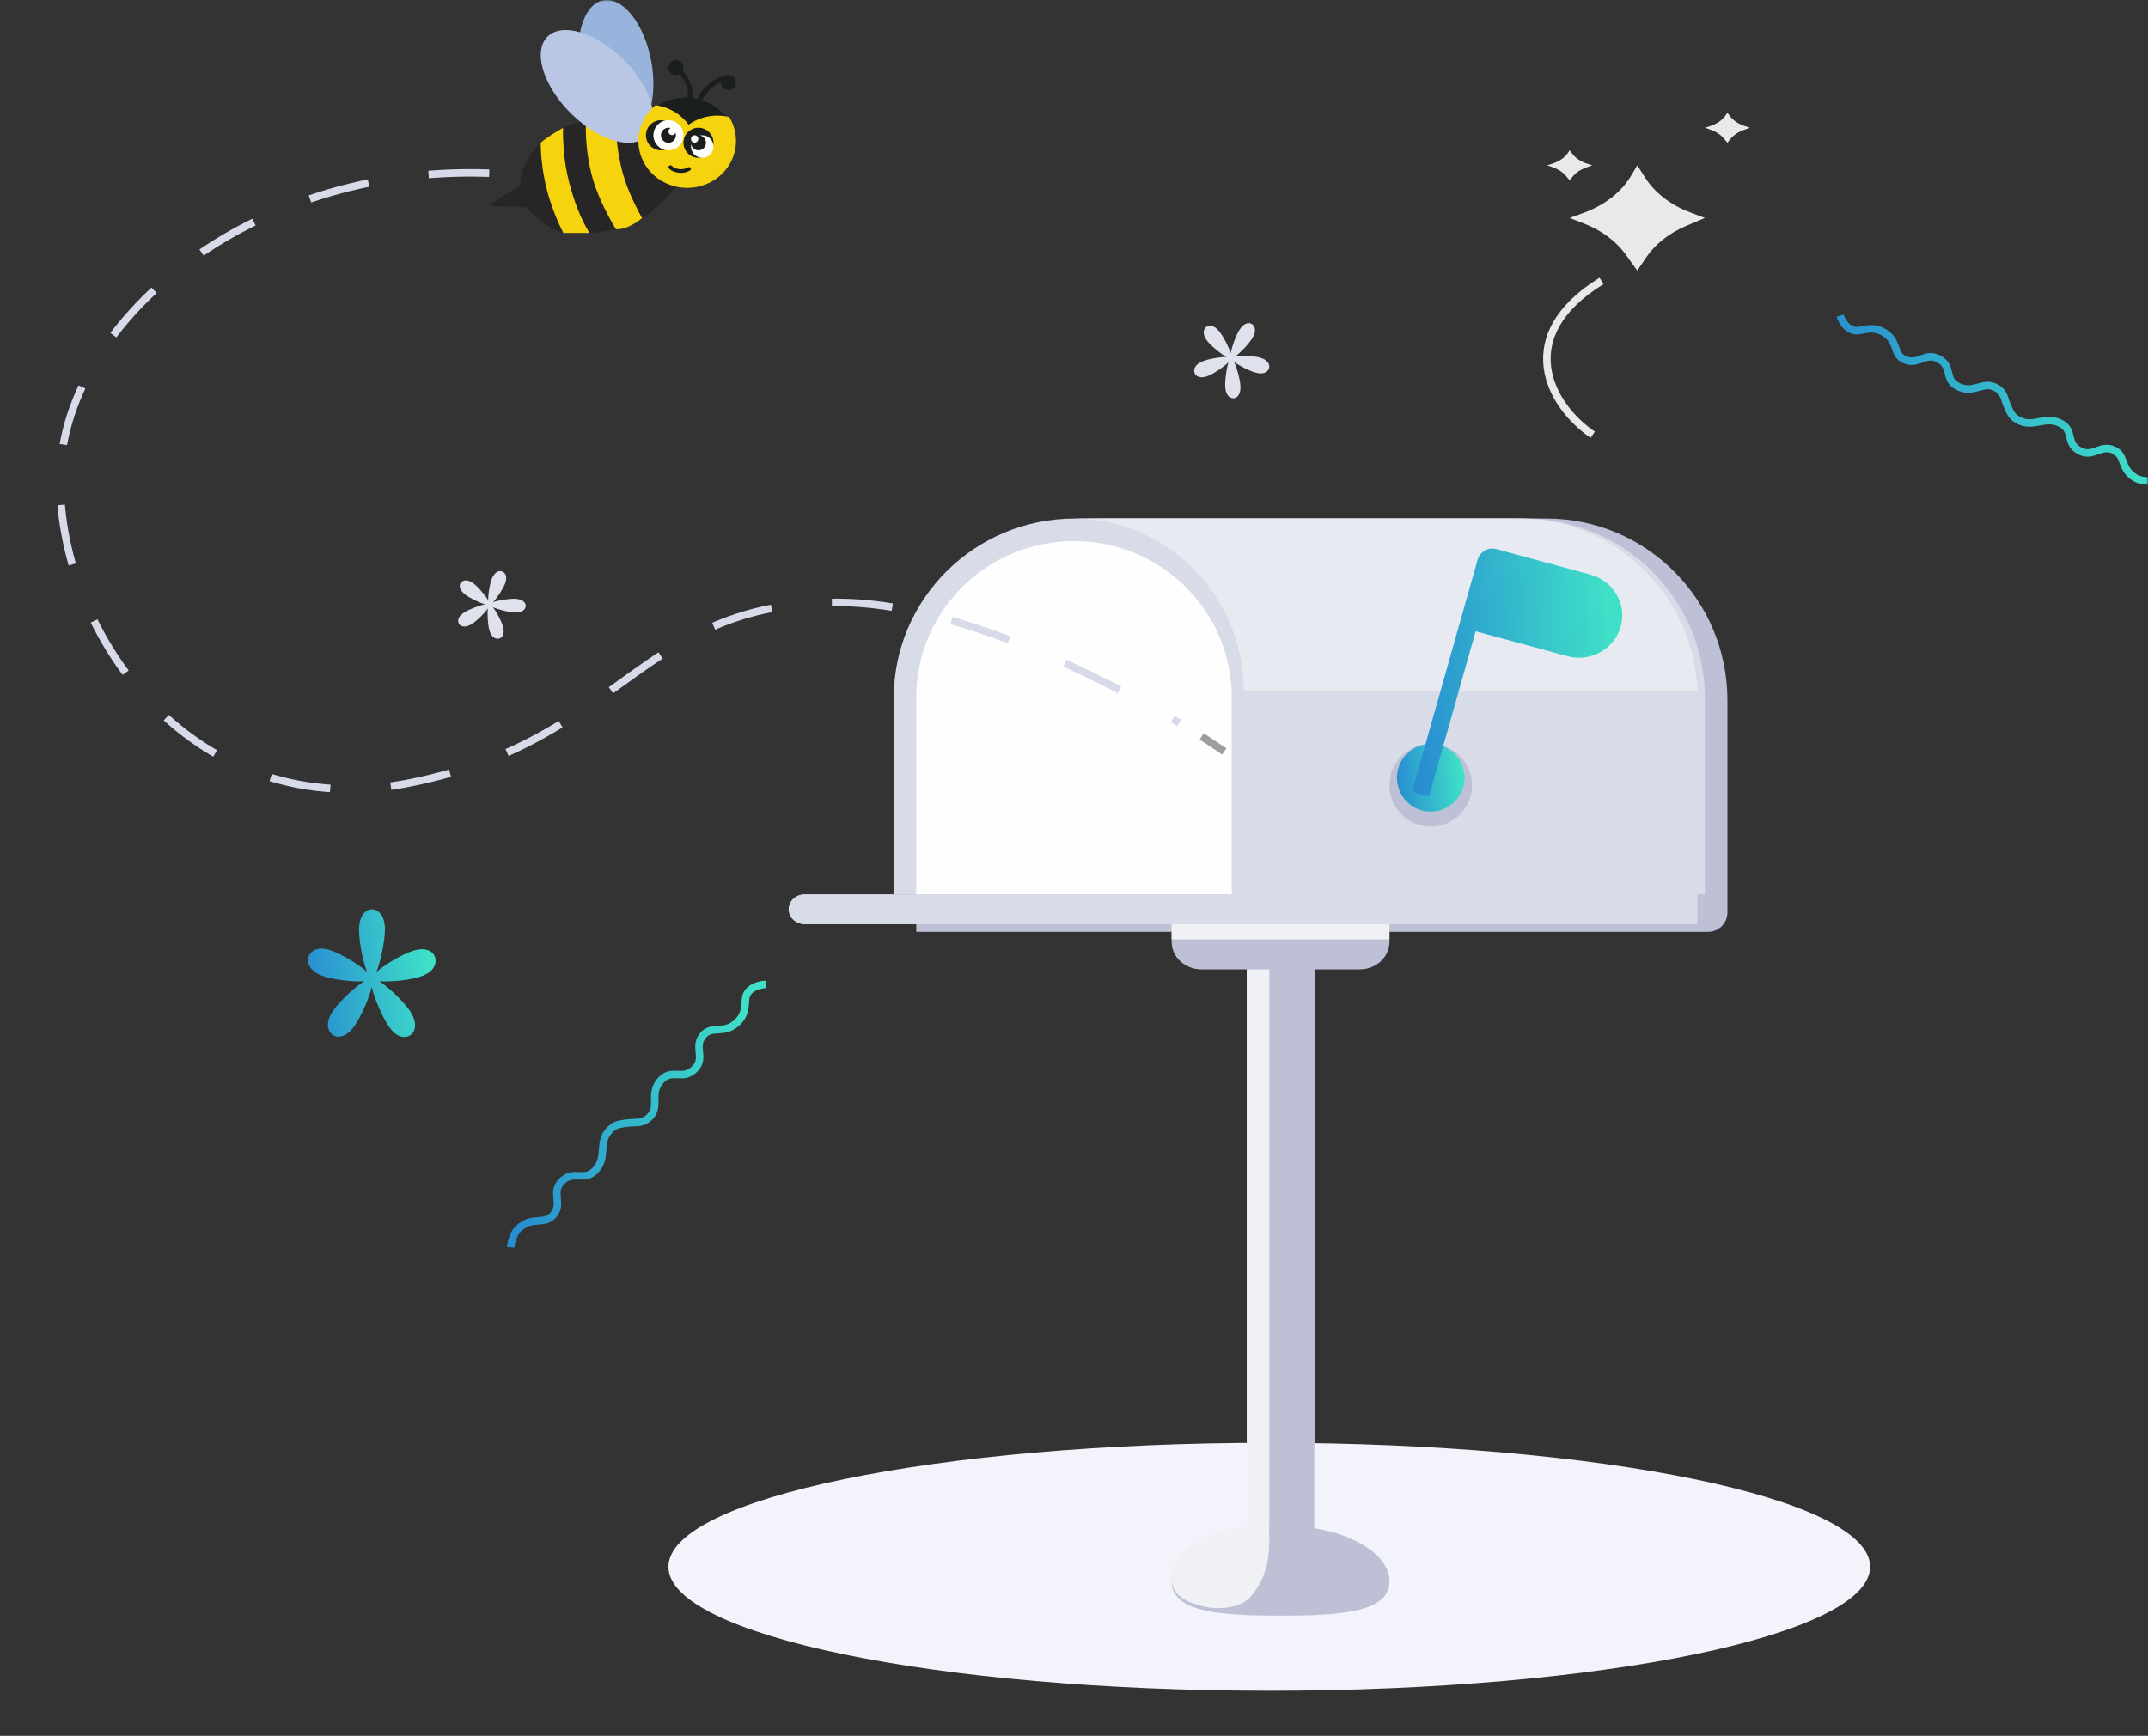 <svg width="600" height="485" viewBox="0 0 600 485" fill="none" xmlns="http://www.w3.org/2000/svg">
<rect x="0" y="0" width="600" height="485" fill="#333333" stroke="none"/>
<path fill-rule="evenodd" clip-rule="evenodd" d="M522.375 437.76C522.375 456.893 447.234 472.403 354.543 472.403C261.851 472.403 186.711 456.893 186.711 437.76C186.711 418.626 261.851 403.117 354.543 403.117C447.234 403.117 522.375 418.626 522.375 437.76Z" fill="#F2F3FB"/>
<path fill-rule="evenodd" clip-rule="evenodd" d="M477.146 260.346H255.945V195.657C255.945 167.609 278.589 144.87 306.524 144.87H431.938C459.873 144.87 482.519 167.609 482.519 195.657V254.953C482.519 257.932 480.114 260.346 477.146 260.346Z" fill="#BEC0D5"/>
<path fill-rule="evenodd" clip-rule="evenodd" d="M476.222 249.848H249.648V195.035C249.648 167.329 272.292 144.87 300.228 144.87H425.641C453.577 144.87 476.222 167.329 476.222 195.035V249.848Z" fill="#D8DBE8"/>
<path fill-rule="evenodd" clip-rule="evenodd" d="M300.001 151.169C275.671 151.169 255.945 170.694 255.945 194.781V249.848H344.057V194.781C344.057 170.694 324.334 151.169 300.001 151.169Z" fill="#FEFEFE"/>
<path fill-rule="evenodd" clip-rule="evenodd" d="M249.648 193.16V195.26C249.648 194.557 249.678 193.859 249.703 193.16H249.648Z" fill="#E7EAF0"/>
<path fill-rule="evenodd" clip-rule="evenodd" d="M469.986 193.16H469.93C469.955 193.859 469.986 194.557 469.986 195.26V193.16Z" fill="#E7EAF0"/>
<path fill-rule="evenodd" clip-rule="evenodd" d="M424.23 144.87H300.397C300.263 144.87 300.132 144.879 300 144.88C326.189 145.095 347.355 166.448 347.355 192.769V193.16H474.126C473.177 166.331 451.208 144.87 424.23 144.87Z" fill="#E7EAF0"/>
<path fill-rule="evenodd" clip-rule="evenodd" d="M474.127 258.247H224.835C222.318 258.247 220.281 256.366 220.281 254.047C220.281 251.727 222.318 249.848 224.835 249.848H474.127V258.247Z" fill="#D8DBE8"/>
<mask id="mask0_1097_100955" style="mask-type:luminance" maskUnits="userSpaceOnUse" x="0" y="0" width="600" height="485">
<path fill-rule="evenodd" clip-rule="evenodd" d="M0 485H600V0H0V485Z" fill="white"/>
</mask>
<g mask="url(#mask0_1097_100955)">
<path fill-rule="evenodd" clip-rule="evenodd" d="M348.25 438.81H367.131V258.247H348.25V438.81Z" fill="#F0F1F5"/>
<path fill-rule="evenodd" clip-rule="evenodd" d="M354.547 438.81H367.134V258.247H354.547V438.81Z" fill="#BEC0D5"/>
<path fill-rule="evenodd" clip-rule="evenodd" d="M379.844 270.844H335.541C330.974 270.844 327.273 267.396 327.273 263.139V258.247H388.113V263.139C388.113 267.396 384.41 270.844 379.844 270.844Z" fill="#BEC0D5"/>
<path fill-rule="evenodd" clip-rule="evenodd" d="M327.273 262.446H388.113V258.247H327.273V262.446Z" fill="#F0F1F5"/>
<path fill-rule="evenodd" clip-rule="evenodd" d="M357.693 426.212C340.893 426.212 327.273 433.214 327.273 441.851C327.273 450.488 340.893 451.407 357.693 451.407C374.493 451.407 388.113 450.488 388.113 441.851C388.113 433.214 374.493 426.212 357.693 426.212Z" fill="#BEC0D5"/>
<path fill-rule="evenodd" clip-rule="evenodd" d="M349.374 446.068C355.506 438.973 354.506 430.735 354.458 426.212C337.545 426.212 327.273 432.872 327.273 441.158C327.273 445.648 331.301 447.964 337.683 449.143C337.683 449.143 345.649 450.38 349.374 446.068Z" fill="#F0F1F5"/>
<path fill-rule="evenodd" clip-rule="evenodd" d="M411.006 221.426C409.892 227.704 403.901 231.889 397.628 230.772C391.357 229.656 387.173 223.662 388.29 217.385C389.404 211.107 395.394 206.922 401.668 208.037C407.941 209.154 412.121 215.149 411.006 221.426Z" fill="#BEC0D5"/>
<path fill-rule="evenodd" clip-rule="evenodd" d="M408.747 219.827C407.357 224.854 402.155 227.8 397.133 226.409C392.109 225.016 389.164 219.812 390.556 214.784C391.946 209.757 397.148 206.809 402.172 208.202C407.194 209.595 410.139 214.799 408.747 219.827Z" fill="url(#paint0_linear_1097_100955)"/>
<path fill-rule="evenodd" clip-rule="evenodd" d="M444.304 160.557L418.002 153.42C415.748 152.807 413.391 154.114 412.765 156.324L409.155 169.098L407.46 175.095L394.406 221.268L399.143 222.554L412.195 176.379L437.861 183.343C444.258 185.08 450.938 181.373 452.711 175.106C454.483 168.839 450.699 162.292 444.304 160.557Z" fill="url(#paint1_linear_1097_100955)"/>
<path d="M157.341 49.573C155.233 49.08 153.133 48.651 151.047 48.29" stroke="#9D9D9D" stroke-width="2.098"/>
<path d="M136.643 48.39C69.309 45.893 16.779 90.648 16.781 134.249C16.781 178.122 54.691 230.65 114.451 218.741C174.211 206.833 178.837 168.313 233.971 168.313C267.741 168.313 309.465 190.239 329.369 201.969" stroke="#D7DAE9" stroke-width="2.098" stroke-dasharray="16.95 16.95"/>
<path d="M335.664 205.757C339.685 208.361 341.958 209.956 341.958 209.956" stroke="#9D9D9D" stroke-width="2.098"/>
<path d="M602.096 134.219C602.096 134.219 598.627 134.891 596.311 133.422C592.227 130.83 593.748 127.405 590.644 125.848C586.786 123.91 584.784 127.898 581.087 126.042C576.741 123.861 579.606 120.307 575.505 118.247C571.211 116.093 568.057 119.547 564.01 117.514C561.902 116.456 561.631 115.423 560.734 113.465C559.763 111.354 559.952 109.517 557.303 108.197C553.818 106.46 551.23 110.14 546.936 107.985C542.835 105.926 545.698 102.372 541.353 100.19C537.656 98.335 535.655 102.322 531.796 100.386C528.693 98.828 530.324 95.239 526.128 92.811C522.701 90.828 519.957 92.631 518.187 92.37C515.09 91.915 513.984 88.182 513.984 88.182" stroke="url(#paint2_linear_1097_100955)" stroke-width="2.098"/>
<path d="M142.656 348.528C142.656 348.528 142.902 344.929 145.044 343.071C148.823 339.796 151.942 342.264 154.39 339.657C157.432 336.417 153.861 333.315 156.776 330.21C160.201 326.562 163.091 330.387 166.324 326.94C169.709 323.337 167.002 319.255 170.194 315.856C171.855 314.086 172.993 314.114 175.256 313.787C177.696 313.435 179.539 314.143 181.619 311.917C184.351 308.986 181.259 305.395 184.642 301.79C187.878 298.345 190.767 302.17 194.192 298.522C197.107 295.415 193.537 292.315 196.578 289.075C199.026 286.467 202.285 289.09 205.924 285.659C208.897 282.857 207.78 279.646 208.527 277.98C209.836 275.065 213.985 275.043 213.985 275.043" stroke="url(#paint3_linear_1097_100955)" stroke-width="2.098"/>
<path fill-rule="evenodd" clip-rule="evenodd" d="M157.342 65.087C152.543 63.969 147.902 58.788 146.695 57.898L136.363 57.456L145.24 51.774C145.398 47.61 147.313 43.382 151.049 39.892C151.078 44.133 151.962 48.495 152.991 52.874C154.019 57.253 155.499 61.347 157.342 65.087Z" fill="#282526"/>
<path fill-rule="evenodd" clip-rule="evenodd" d="M148.054 56.688L147.657 56.665C147.336 55.996 147.074 55.297 146.852 54.589C147.145 55.317 147.561 56.02 148.054 56.688Z" fill="#282526"/>
<path fill-rule="evenodd" clip-rule="evenodd" d="M164.683 65.08C162.585 65.087 159.438 65.087 157.341 65.08C155.489 61.4 153.647 56.727 152.615 52.415C151.584 48.101 151.074 44.068 151.047 39.892C152.639 38.431 155.255 36.843 157.341 35.693C157.151 40.639 158.205 46.291 159.438 51.439C160.67 56.588 162.294 60.832 164.683 65.08Z" fill="#F5D30D"/>
<path fill-rule="evenodd" clip-rule="evenodd" d="M172.031 64.037C169.618 64.543 166.947 65.03 164.668 65.087C162.092 60.899 160.358 56.211 159.029 51.136C157.699 46.061 157.141 40.568 157.346 35.693C159.376 34.683 161.635 34.266 164.005 33.593C163.674 38.744 164.18 44.127 165.592 49.514C167.003 54.901 169.933 59.838 172.031 64.037Z" fill="#282526"/>
<path fill-rule="evenodd" clip-rule="evenodd" d="M179.371 60.888C179.371 60.888 178.322 61.937 176.224 62.987C174.126 64.037 173.077 64.037 172.028 64.037C169.441 59.736 166.471 53.803 165.181 48.503C163.887 43.203 163.424 37.909 163.725 32.842C164.08 32.73 164.437 32.634 164.811 32.535C167 31.955 170.987 31.601 173.077 31.494C172.761 36.743 172.89 41.118 174.126 46.191C175.362 51.264 176.947 56.717 179.371 60.888Z" fill="#F5D30D"/>
<path fill-rule="evenodd" clip-rule="evenodd" d="M184.615 56.688C182.983 58.098 181.474 59.837 179.37 60.887C176.995 56.657 174.751 51.917 173.539 46.771C172.326 41.626 171.864 36.502 172.078 31.558C174.391 31.397 176.614 31.54 178.669 31.938C178.666 36.191 179.161 40.554 180.195 44.944C181.229 49.332 182.727 52.953 184.615 56.688Z" fill="#282526"/>
<path fill-rule="evenodd" clip-rule="evenodd" d="M184.614 56.688C182.743 52.955 180.861 48.872 179.835 44.488C178.808 40.102 178.317 35.744 178.32 31.493C184.6 32.678 189.388 36.286 190.61 41.509C191.831 46.732 189.609 52.387 184.614 56.688Z" fill="#282526"/>
<path fill-rule="evenodd" clip-rule="evenodd" d="M175.593 37.691C170.146 38.763 164.135 31.218 162.167 20.839C160.197 10.458 163.017 1.174 168.463 0.102C173.91 -0.972 179.921 6.574 181.891 16.954C183.859 27.333 181.04 36.618 175.593 37.691Z" fill="#98B4DD"/>
<path fill-rule="evenodd" clip-rule="evenodd" d="M180.782 37.892C176.822 42.13 167.343 39.411 159.61 31.819C151.878 24.227 148.819 14.637 152.779 10.397C156.741 6.161 166.219 8.878 173.953 16.47C181.686 24.062 184.743 33.654 180.782 37.892Z" fill="#B9C7E5"/>
<path fill-rule="evenodd" clip-rule="evenodd" d="M191.93 35.693C190.056 33.23 187.266 31.362 183.878 30.595C183.418 30.489 182.971 30.405 182.516 30.351C185.814 27.777 190.337 26.648 194.832 27.667C198.61 28.523 201.635 30.729 203.495 33.589C199.307 32.64 195.12 33.527 191.93 35.693Z" fill="#1A1E1D"/>
<path fill-rule="evenodd" clip-rule="evenodd" d="M205.197 42.498C203.514 49.105 196.91 53.296 190.038 52.358C189.591 52.304 189.153 52.218 188.701 52.112L188.668 52.104C181.381 50.37 176.926 43.287 178.716 36.263C179.427 33.472 181.016 31.126 183.119 29.394C183.566 29.448 184.004 29.534 184.454 29.64C187.775 30.422 190.51 32.325 192.348 34.831C195.473 32.625 199.578 31.722 203.649 32.681L203.682 32.69C205.435 35.533 206.086 39.019 205.197 42.498Z" fill="#F5D30D"/>
<path fill-rule="evenodd" clip-rule="evenodd" d="M194.773 28.138C195.328 24.881 199.914 21.264 203.386 20.996L203.5 22.299C200.615 22.521 196.589 25.802 196.157 28.344L194.773 28.138Z" fill="#1A1E1D"/>
<path fill-rule="evenodd" clip-rule="evenodd" d="M205.492 23.74C205.135 24.843 203.954 25.45 202.852 25.092C201.75 24.737 201.144 23.553 201.501 22.45C201.856 21.347 203.039 20.741 204.141 21.098C205.243 21.453 205.849 22.637 205.492 23.74Z" fill="#1A1E1D"/>
<path fill-rule="evenodd" clip-rule="evenodd" d="M193.008 28.344C194.526 25.731 192.203 20.772 189.681 18.896L188.812 19.777C190.911 21.337 193.008 25.195 191.818 27.821L193.008 28.344Z" fill="#1A1E1D"/>
<path fill-rule="evenodd" clip-rule="evenodd" d="M186.813 18.251C186.456 19.354 187.062 20.538 188.162 20.893C189.266 21.25 190.449 20.644 190.804 19.541C191.161 18.439 190.555 17.255 189.453 16.899C188.351 16.542 187.169 17.148 186.813 18.251Z" fill="#1A1E1D"/>
<path fill-rule="evenodd" clip-rule="evenodd" d="M188.692 38.791C188.142 41.043 185.869 42.421 183.619 41.87C181.37 41.317 179.992 39.046 180.543 36.793C181.097 34.542 183.366 33.163 185.616 33.714C187.866 34.267 189.243 36.54 188.692 38.791Z" fill="#1A1E1D"/>
<path fill-rule="evenodd" clip-rule="evenodd" d="M190.785 38.792C190.235 41.043 187.964 42.421 185.713 41.87C183.463 41.319 182.085 39.047 182.638 36.794C183.188 34.542 185.459 33.163 187.71 33.714C189.96 34.267 191.338 36.539 190.785 38.792Z" fill="#FEFEFE"/>
<path fill-rule="evenodd" clip-rule="evenodd" d="M184.678 37.292C184.402 38.419 185.09 39.556 186.218 39.831C187.341 40.108 188.475 39.417 188.752 38.292C189.028 37.166 188.34 36.028 187.215 35.754C186.089 35.477 184.955 36.166 184.678 37.292Z" fill="#1A1E1D"/>
<path fill-rule="evenodd" clip-rule="evenodd" d="M186.74 36.476C186.606 37.026 186.944 37.582 187.494 37.717C188.043 37.853 188.599 37.515 188.733 36.963C188.87 36.413 188.532 35.858 187.982 35.722C187.431 35.588 186.875 35.923 186.74 36.476Z" fill="#FEFEFE"/>
<path fill-rule="evenodd" clip-rule="evenodd" d="M191.031 38.893C190.481 41.145 191.857 43.418 194.108 43.969C196.357 44.522 198.628 43.143 199.18 40.891C199.731 38.638 198.355 36.367 196.104 35.814C193.855 35.263 191.582 36.641 191.031 38.893Z" fill="#1A1E1D"/>
<path fill-rule="evenodd" clip-rule="evenodd" d="M193.099 40.192C192.685 41.881 193.719 43.585 195.407 44C197.093 44.413 198.796 43.38 199.21 41.69C199.624 40.001 198.59 38.297 196.904 37.884C195.216 37.469 193.513 38.503 193.099 40.192Z" fill="#FEFEFE"/>
<path fill-rule="evenodd" clip-rule="evenodd" d="M197.143 40.392C196.867 41.518 195.733 42.207 194.605 41.93C193.482 41.656 192.794 40.518 193.068 39.392C193.345 38.265 194.481 37.577 195.604 37.853C196.73 38.128 197.418 39.265 197.143 40.392Z" fill="#1A1E1D"/>
<path fill-rule="evenodd" clip-rule="evenodd" d="M195.031 39.063C194.897 39.613 194.341 39.952 193.789 39.817C193.239 39.681 192.902 39.126 193.038 38.574C193.172 38.024 193.728 37.686 194.278 37.822C194.828 37.957 195.165 38.513 195.031 39.063Z" fill="#FEFEFE"/>
<path fill-rule="evenodd" clip-rule="evenodd" d="M189.447 48.237C189.382 48.229 189.319 48.218 189.254 48.208C188.165 48.024 187.228 47.554 186.804 46.984C186.631 46.746 186.707 46.43 186.973 46.274C187.24 46.12 187.601 46.185 187.777 46.423C187.978 46.693 188.592 47.053 189.472 47.201C190.041 47.304 191.126 47.368 192.091 46.767C192.352 46.604 192.713 46.659 192.898 46.891C193.084 47.122 193.02 47.442 192.757 47.606C191.832 48.179 190.662 48.402 189.447 48.237Z" fill="#1A1E1D"/>
<path fill-rule="evenodd" clip-rule="evenodd" d="M121.537 267.451C121.099 266.053 119.197 264.353 115.094 265.744C112.154 266.738 107.436 269.542 105.151 271.565C106.337 268.626 107.516 262.925 107.516 259.685C107.516 255.193 105.245 254.048 103.835 254.048C102.428 254.048 100.288 255.412 100.288 259.903C100.288 263.129 101.391 268.672 102.53 271.562C100.216 269.478 95.378 266.546 92.421 265.544C88.317 264.157 86.574 266.053 86.137 267.451C85.703 268.845 86.285 271.388 90.385 272.775C93.324 273.773 98.722 274.395 101.716 274.154C99.099 275.808 94.93 279.697 93.1 282.316C90.569 285.952 91.759 288.269 92.898 289.132C94.04 289.995 96.539 290.206 99.073 286.57C100.888 283.962 103.126 278.804 103.835 275.763C104.533 278.868 106.792 284.204 108.618 286.826C111.153 290.459 113.633 289.995 114.776 289.132C115.915 288.269 116.876 285.858 114.345 282.221C112.527 279.618 108.506 275.804 105.954 274.162C109.002 274.433 114.57 273.838 117.527 272.839C121.627 271.452 121.971 268.845 121.537 267.451Z" fill="url(#paint4_linear_1097_100955)"/>
<path fill-rule="evenodd" clip-rule="evenodd" d="M146.853 169.303C146.885 168.558 146.221 167.394 143.867 167.302C142.181 167.235 139.258 167.706 137.719 168.25C138.861 167.067 140.502 164.564 141.088 163.018C141.906 160.875 140.95 159.908 140.23 159.65C139.51 159.389 138.167 159.647 137.349 161.791C136.763 163.33 136.318 166.179 136.377 167.766C135.571 166.345 133.627 164.058 132.298 163.034C130.448 161.616 129.207 162.201 128.733 162.789C128.255 163.374 128.094 164.694 129.941 166.113C131.263 167.127 133.915 168.418 135.486 168.854C133.846 169.163 131.005 170.25 129.597 171.163C127.636 172.432 127.826 173.758 128.251 174.378C128.677 175.002 129.921 175.561 131.879 174.292C133.28 173.383 135.365 171.332 136.282 170.012C136.072 171.621 136.262 174.585 136.717 176.172C137.356 178.373 138.711 178.608 139.451 178.405C140.191 178.204 141.124 177.231 140.489 175.027C140.03 173.45 138.665 170.893 137.657 169.64C139.169 170.327 142.129 171.071 143.821 171.138C146.175 171.23 146.823 170.047 146.853 169.303Z" fill="#DFE1EC"/>
<path fill-rule="evenodd" clip-rule="evenodd" d="M349.672 90.521C348.968 90.071 347.49 90.056 346.146 92.265C345.178 93.848 344.068 96.928 343.772 98.714C343.24 96.948 341.699 93.958 340.523 92.52C338.89 90.523 337.449 90.899 336.812 91.446C336.177 91.991 335.706 93.428 337.338 95.424C338.51 96.854 341.022 98.889 342.588 99.728C340.786 99.704 337.536 100.281 335.837 100.985C333.481 101.96 333.383 103.482 333.694 104.271C334.006 105.058 335.191 105.962 337.549 104.985C339.236 104.286 341.902 102.464 343.164 101.198C342.583 102.948 342.115 106.295 342.242 108.167C342.42 110.767 343.801 111.332 344.628 111.273C345.456 111.213 346.661 110.335 346.483 107.737C346.356 105.873 345.489 102.713 344.705 101.091C346.149 102.198 349.107 103.688 350.886 104.142C353.351 104.773 354.302 103.601 354.503 102.776C354.703 101.95 354.26 100.504 351.795 99.874C350.028 99.423 346.83 99.291 345.08 99.554C346.554 98.489 348.852 96.065 349.823 94.472C351.167 92.263 350.376 90.972 349.672 90.521Z" fill="#DFE1EC"/>
<path fill-rule="evenodd" clip-rule="evenodd" d="M472.116 59.338C466.657 57.278 462.231 53.864 459.536 49.633L457.342 46.19L455.607 49.111C452.901 53.663 448.218 57.328 442.381 59.456L438.461 60.888L442.507 62.471C447.373 64.374 451.399 67.365 454.07 71.059L457.342 75.584L459.855 71.884C462.359 68.199 466.197 65.167 470.893 63.162L476.223 60.888L472.116 59.338Z" fill="#E8E9EB"/>
<path fill-rule="evenodd" clip-rule="evenodd" d="M487.444 35.25C485.625 34.662 484.149 33.686 483.252 32.477L482.52 31.494L481.942 32.328C481.041 33.629 479.479 34.676 477.534 35.284L476.227 35.693L477.575 36.145C479.198 36.689 480.54 37.543 481.43 38.599L482.52 39.892L483.358 38.835C484.192 37.782 485.472 36.915 487.037 36.343L488.814 35.693L487.444 35.25Z" fill="#E8E9EB"/>
<path fill-rule="evenodd" clip-rule="evenodd" d="M443.386 45.748C441.566 45.159 440.091 44.184 439.193 42.975L438.462 41.991L437.883 42.825C436.982 44.126 435.421 45.173 433.475 45.782L432.168 46.191L433.518 46.643C435.139 47.187 436.481 48.041 437.371 49.097L438.462 50.389L439.299 49.333C440.135 48.28 441.413 47.413 442.979 46.841L444.755 46.191L443.386 45.748Z" fill="#E8E9EB"/>
<path d="M447.355 78.487C422.412 93.874 432.826 113.254 444.901 121.466" stroke="#E8E9EB" stroke-width="2.098"/>
</g>
<defs>
<linearGradient id="paint0_linear_1097_100955" x1="390.628" y1="225.123" x2="408.935" y2="223.346" gradientUnits="userSpaceOnUse">
<stop stop-color="#288DD1"/>
<stop offset="1" stop-color="#3FE0C8"/>
</linearGradient>
<linearGradient id="paint1_linear_1097_100955" x1="395.703" y1="216.578" x2="452.807" y2="211.875" gradientUnits="userSpaceOnUse">
<stop stop-color="#288DD1"/>
<stop offset="1" stop-color="#3FE0C8"/>
</linearGradient>
<linearGradient id="paint2_linear_1097_100955" x1="515.93" y1="130.388" x2="599.303" y2="114.937" gradientUnits="userSpaceOnUse">
<stop stop-color="#288DD1"/>
<stop offset="1" stop-color="#3FE0C8"/>
</linearGradient>
<linearGradient id="paint3_linear_1097_100955" x1="144.231" y1="342.19" x2="213.426" y2="335.665" gradientUnits="userSpaceOnUse">
<stop stop-color="#288DD1"/>
<stop offset="1" stop-color="#3FE0C8"/>
</linearGradient>
<linearGradient id="paint4_linear_1097_100955" x1="86.803" y1="286.662" x2="121.382" y2="283.305" gradientUnits="userSpaceOnUse">
<stop stop-color="#288DD1"/>
<stop offset="1" stop-color="#3FE0C8"/>
</linearGradient>
</defs>
</svg>
